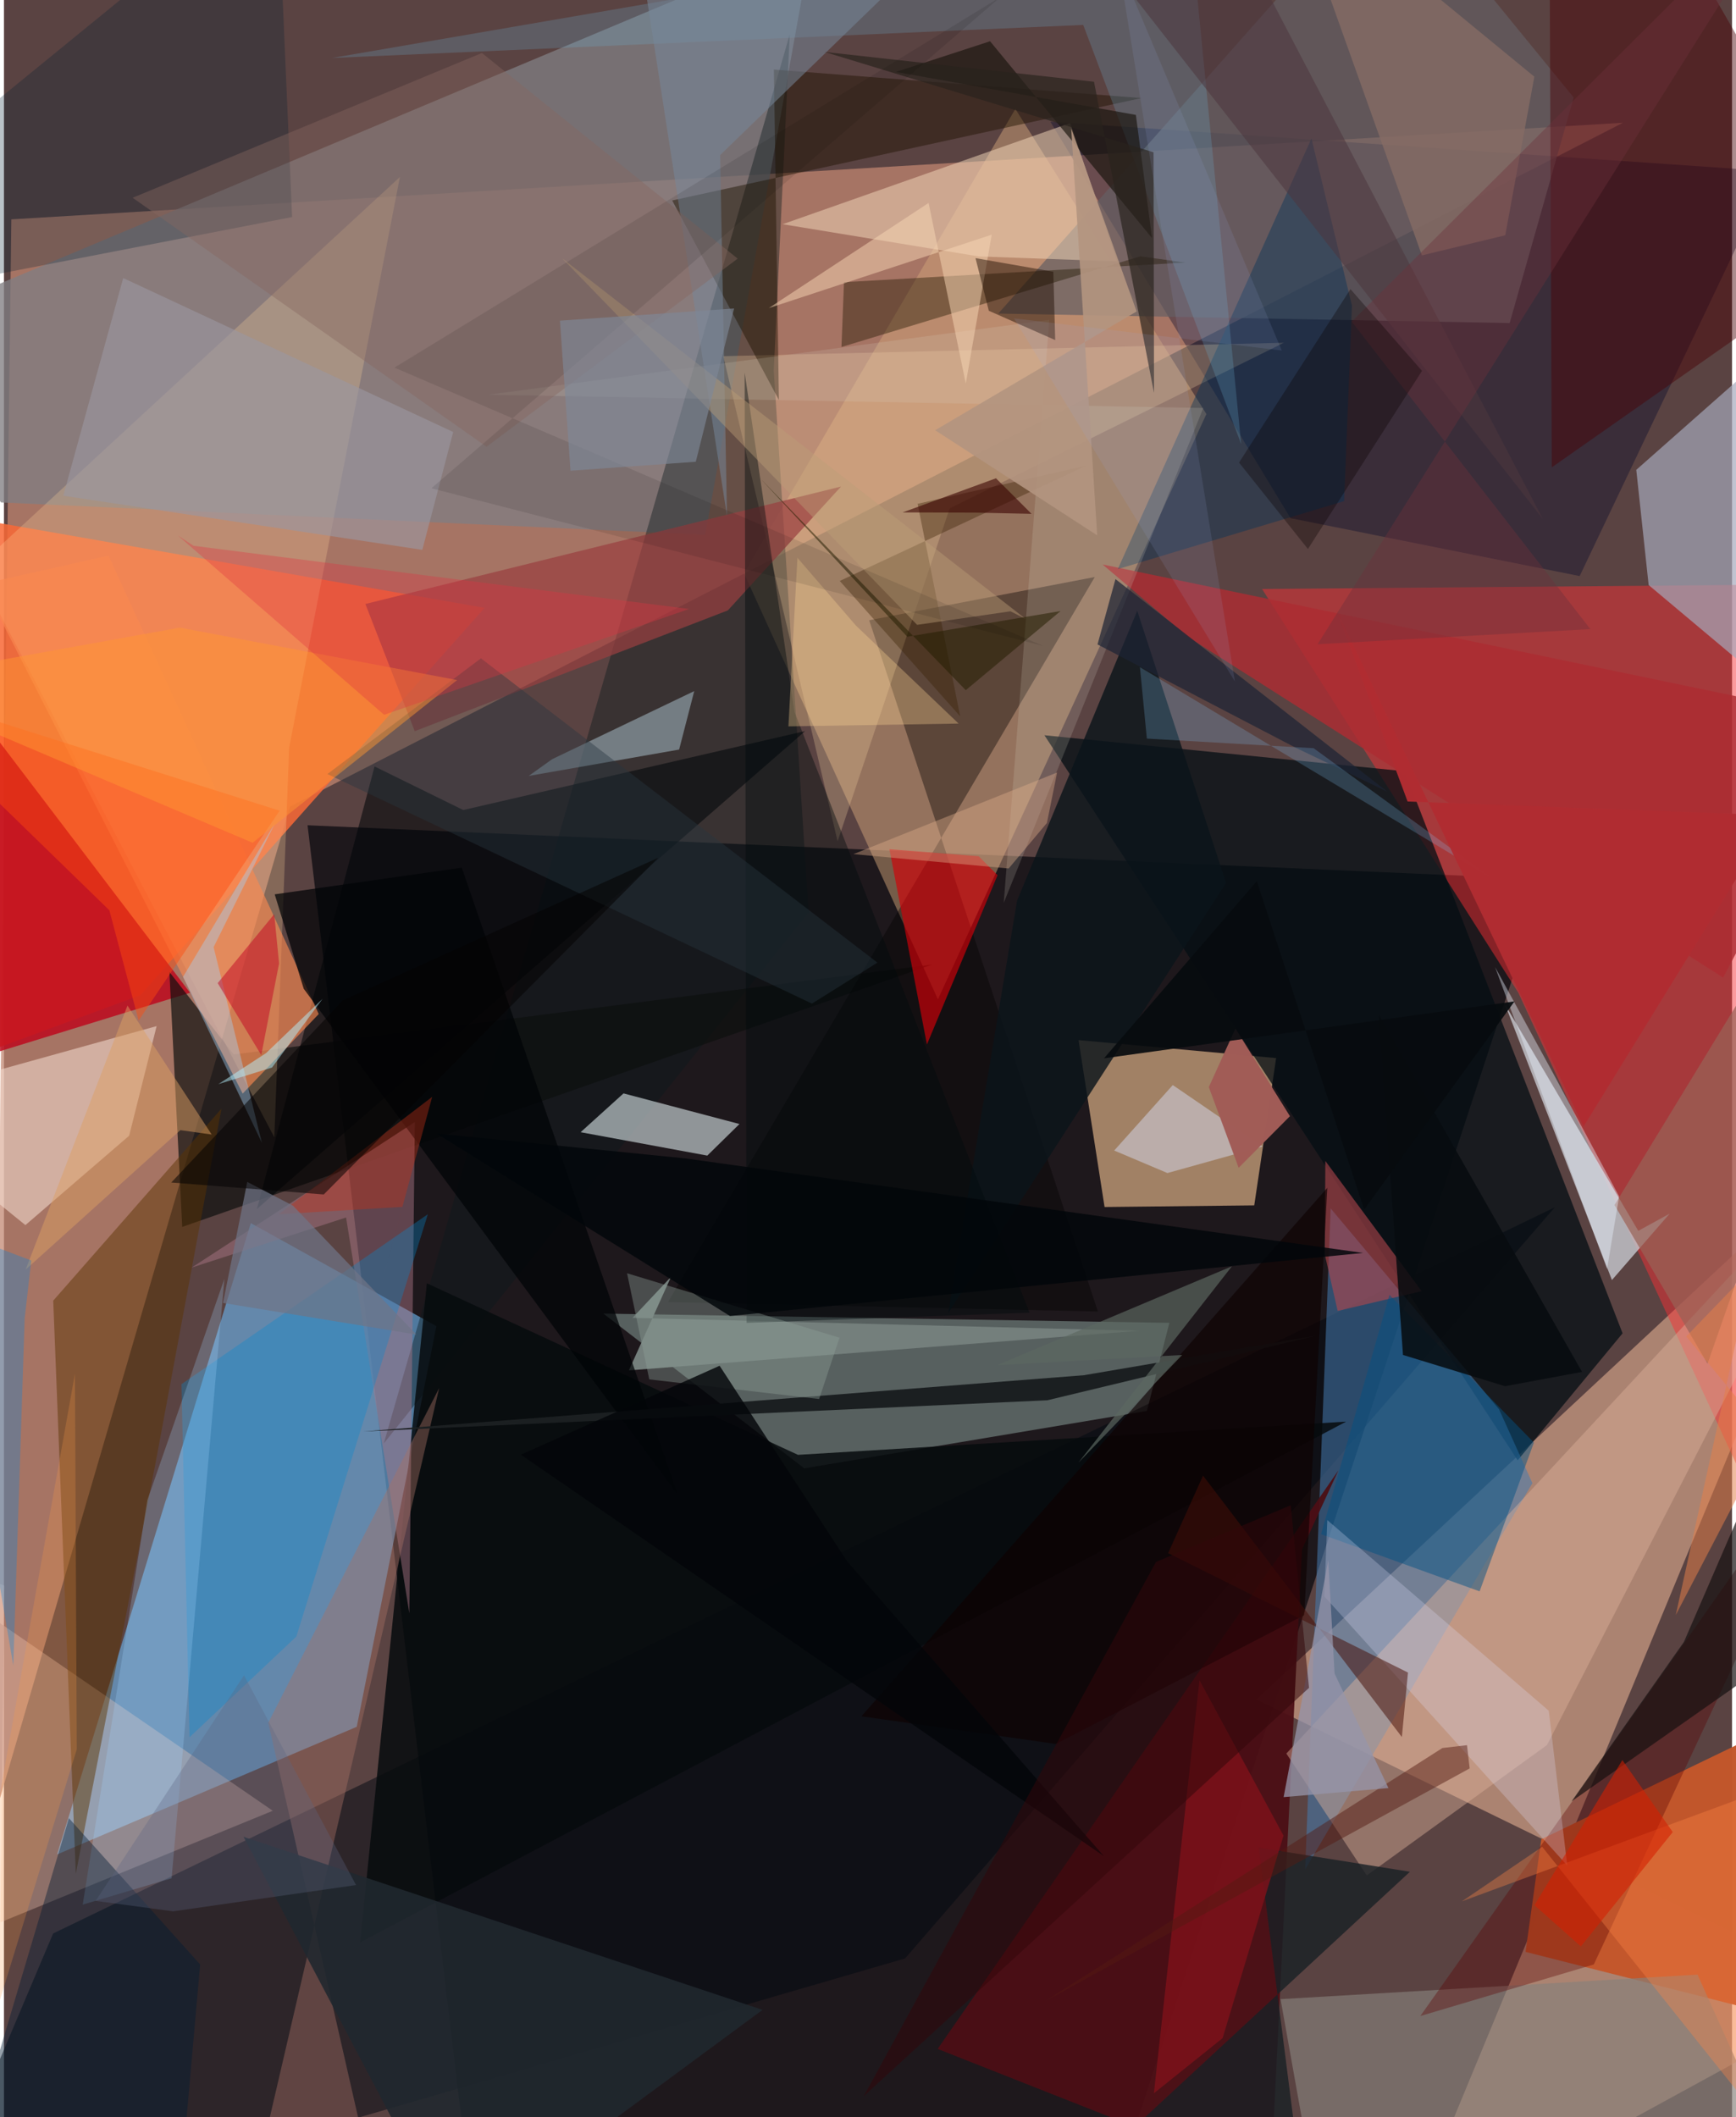 <svg xmlns="http://www.w3.org/2000/svg" width="228" height="278" viewBox="0 0 836 1024"><path fill="#5a4342" d="M0 0h836v1024H0z"/><path fill="#c18670" fill-opacity=".733" d="M-6.087 883.982L3.57 106.09l779.68-46.72-644.909 330.755z"/><path fill="#0a0a0f" fill-opacity=".749" d="M228.573 1086l-81.697-686.845 598.638 26.114L528.474 1086z"/><path fill="#6aace2" fill-opacity=".655" d="M119.428 591.586L25.733 896.907l144.944-61.721 38.535-193.77z"/><path fill="#f4bb9c" fill-opacity=".529" d="M675.883 1086L898 549.735 605.898 821.99 898 964.549z"/><path fill="#f62f35" fill-opacity=".482" d="M608.632 284.87l281.284-2.37-35.098 461.86-122.173-264.138z"/><path fill="#d1a478" fill-opacity=".49" d="M451.828 483.343l-93.824-206.11L489.288 52.671l92.426 147.58z"/><path fill="#ffcb99" fill-opacity=".584" d="M532.446 583.787l-12.594-80.724 95.59 8.69-10.59 71.246z"/><path fill="#f86836" fill-opacity=".855" d="M-62 242.564l294.504 51.437-166.517 187.34-120.746 44.507z"/><path fill="#7b8e8a" fill-opacity=".612" d="M552.914 682.423l-165.744 27.76-97.189-74.843 273.814 4.476z"/><path fill="#807d81" fill-opacity=".773" d="M390.799-27.723l-51.513 286.4-340.682-15.663L-62 162.402z"/><path fill="#040e14" fill-opacity=".741" d="M732.285 706.307L503.349 355.615l174.326 17.419 105.368 271.842z"/><path fill="#01082c" fill-opacity=".361" d="M506.213 58.85L622.41 250.632l139.865 27.993 93.25-195.755z"/><path fill="#000910" fill-opacity=".502" d="M23.784 935.164l-63.733 150.603 475.896-138.551 314.345-363.309z"/><path fill="#457cb1" fill-opacity=".541" d="M629.492 904.17l109.939-186.818-16.136-35.71-81.468-97.17z"/><path fill="#c3572b" fill-opacity=".984" d="M743.715 889.585L898 815.156l-4.143 168.87-157.755-39.972z"/><path fill="#c5c6ce" fill-opacity=".812" d="M726.213 485.891l64.419 109.423 15.21-8.333-27.946 32.127z"/><path fill="#4c0e15" fill-opacity=".941" d="M645.534 711.225l-17.566 38.145-15.126 305.23L451.69 991z"/><path fill="#a5a8bb" fill-opacity=".69" d="M789.67 227.248l57.939-51.185 32.71 177.999-84.665-71.101z"/><path fill="#bd041a" fill-opacity=".808" d="M90.036 480.161l-132.902 40.866L-62 389.057v-108.96z"/><path fill="#0c191b" fill-opacity=".408" d="M372.416 179.186L389.25 441.23 183.743 698.155 380.135 16.63z"/><path fill="#0d0f0e" fill-opacity=".682" d="M111.146 510.025l-31.11-39.933 6.205 123.322 362.76-126.887z"/><path fill="#ffd69c" fill-opacity=".255" d="M130.8 550.099L-13.558 274.85 191.555 85.597l-53.597 276.071z"/><path fill="#d8e4e6" fill-opacity=".612" d="M340.254 558.922l-61.283-11.317 20.76-18.773 56.083 14.812z"/><path fill="#fbd2bc" fill-opacity=".322" d="M-1.728 929.768l1.895-162.87L-62 743.741l192.052 132.065z"/><path fill="#040000" fill-opacity=".388" d="M529.226 634.342l-207.994-4.575 206.475-350.682-109.137 20.896z"/><path fill="#f7e2d4" fill-opacity=".541" d="M73.858 496.292l-135.765 37.716 72.282 58.53 50.197-43.234z"/><path fill="#655f63" fill-opacity=".698" d="M481.027 151.663L670.225-62l89.169 109.172-30.981 109.08z"/><path fill="#dcaf99" fill-opacity=".451" d="M746.483 844.014l-87.195 63.09-38.905-58.97L898 549.384z"/><path fill="#f3d8ba" fill-opacity=".51" d="M515.8 59.504l22.758 66.926-67-2.406-94.855-15.577z"/><path fill="#d30009" fill-opacity=".655" d="M471.553 414.132l9.104 9.167-34.155 81.904-18.135-94.458z"/><path fill="#060b0e" fill-opacity=".851" d="M649.301 687.593l-265.178 16.063-179.537-82.975-32.279 318.779z"/><path fill="#f4d1a0" fill-opacity=".275" d="M348 172.272l271.174-6.497-161.655 80.112-54.229 161.01z"/><path fill="#ab7687" fill-opacity=".467" d="M198.759 542.692L90.825 613.083l74.684-24.224 30.593 191.413z"/><path fill="#87807a" fill-opacity=".655" d="M638.836 1086l-21.262-119.088 201.713-11.857 37.764 83.782z"/><path fill="#5b3300" fill-opacity=".475" d="M73.324 707.69l31.904-171.465-81.39 92.852 10.914 277.29z"/><path fill="#4a0005" fill-opacity=".451" d="M898 121.417L803.575-43.218 747.597-62l1.201 288.037z"/><path fill="#993f40" fill-opacity=".706" d="M198.723 353.643L350.2 295.228l54.758-59.9-230.112 56.787z"/><path fill="#0b141a" fill-opacity=".812" d="M490.124 435.606l-33.292 199.446L591.214 427.02l-42.968-131.614z"/><path fill="#00060a" fill-opacity=".569" d="M222.187 391.786l-42.9-21.076-56.904 214.032 265.225-231.153z"/><path fill="#ac2c32" fill-opacity=".824" d="M831.673 472.816L572.845 308.097 531.48 273.01l365.898 76.105z"/><path fill="#9db1bb" fill-opacity=".592" d="M253.863 375.287l11.35-8.107 68.726-32.919-7.315 28.273z"/><path fill="#1f1200" fill-opacity=".459" d="M550.262 47.434L372.467 33.642l2.424 159.816-51.617-96.496z"/><path fill="#747f7c" d="M304.076 637.389l245.182 6.27-246.936 19.146 20.374-45.23z"/><path fill="#0589d0" fill-opacity=".329" d="M85.867 669.486l119.207-82.208-63.624 204.26-51.68 48.722z"/><path fill="#5b0000" fill-opacity=".353" d="M898 673.585l-89.33 127.068-123.476 174.431 83.935-24.937z"/><path fill="#211601" fill-opacity=".412" d="M549.742 123.972l-144.574 43.86 1.217-31.35 165.025-9.495z"/><path fill="#a77165" fill-opacity=".42" d="M210.534 671.384l-82.67 161.852 53.73 235.986-65.17 7.329z"/><path fill="#003159" fill-opacity=".408" d="M538.844 275.251l109.484-32.879 3.784-94.53L632.532 67z"/><path fill="#f98850" fill-opacity=".639" d="M-10.33 282.435l60.9-13.74 101.708 221.761-36.793 38.479z"/><path fill="#6ab2d3" fill-opacity=".235" d="M573.21-43.212L158.693 28.037l363.43-15.986 76.405 202.761z"/><path fill="#b1474d" fill-opacity=".6" d="M685.848 624.49l-40.633 9.559-6.226-27.293.262-45.24z"/><path fill="#192026" fill-opacity=".812" d="M680.176 905.302L485.091 1086l141.236-40.918-19.292-151.47z"/><path fill="#035184" fill-opacity=".482" d="M713.876 769.683l26.267-71.973-69.884-71.437-33.075 115.749z"/><path fill="#002033" fill-opacity=".271" d="M-62 96.458L132.157-62l7.243 166.974-158.882 30.74z"/><path fill="#cfd2e2" fill-opacity=".549" d="M565.443 524.803l-28.338 31.668 25.746 10.892 46.024-12.844z"/><path fill="#9fd6ff" fill-opacity=".251" d="M106.631 618.567L69.385 725.504l-31.29 195.691 43.003-12.759z"/><path fill="#20282e" fill-opacity=".89" d="M366.99 972.107l-251.088-83.71L219.989 1086l-7.39-.025z"/><path fill="#d8d1c1" fill-opacity=".188" d="M580.198 197.35l-96.532 239.328 22.05-281.956-271.492 36.186z"/><path fill="#e2e2fb" fill-opacity=".259" d="M747.332 827.415l8.954 74.892L638.74 772.08l1.458-36.871z"/><path fill="#ff4c0f" fill-opacity=".443" d="M51 440.286l-113-109.93L133.365 392.1 65.15 493.597z"/><path fill="#7d111a" fill-opacity=".835" d="M578.364 812.642l-22.067 199.828 33.257-26.691 29.464-97.969z"/><path fill="#010406" fill-opacity=".725" d="M145.017 478.225L326.06 723.166 221.477 419.67l-90.498 12.89z"/><path fill="#1c2022" fill-opacity=".996" d="M504.724 677.269l130.259-31.31-112.57 19.186-348.52 27.194z"/><path fill="#f8d6b4" fill-opacity=".506" d="M369.996 149.024l107.865-35.519-12.561 72.01-17.988-87.365z"/><path fill="#151111" fill-opacity=".686" d="M898 773.312V597.32l-85.265 196.787-54.355 77.139z"/><path fill="#0d0000" fill-opacity=".631" d="M508.89 843.492l-94.085-13.376 225.41-255.606-11.181 206.678z"/><path fill="#391f00" fill-opacity=".365" d="M404.337 280.979l58.26 65.502-20.594-102.813 81.6-18.457z"/><path fill="#19150d" fill-opacity=".659" d="M555.396 115.142l-78.34-95.187-45.525 14.832 116.066 20.797z"/><path fill="#9b96a0" fill-opacity=".647" d="M28.703 239.768l29-105.276 159.62 74.46-14.927 56.998z"/><path fill="#1d2335" fill-opacity=".714" d="M537.716 280.094l-8.681 31.596L625 361.7l44.223 21.184z"/><path fill="#76889a" fill-opacity=".525" d="M487.791-62L346.484 75.009l3.302 174.604L301.546-62z"/><path fill="#866c64" fill-opacity=".8" d="M619.758-62L740.35 37.094l-14.065 76.698-40.324 9.723z"/><path fill="#000b0e" fill-opacity=".424" d="M382.426 344.315l-24.09-164.08.927 459.585 136.876-4.928z"/><path fill="#a5d2f9" fill-opacity=".404" d="M86.635 472.474l44.516-74.401-29.73 60.026 23.358 94.648z"/><path fill="#080c0f" fill-opacity=".871" d="M676.809 655.34l-11.623-164.45 98.26 172.649-37.246 6.92z"/><path fill="#28373f" fill-opacity=".416" d="M230.742 318.416l-74.255 55.958 234.397 111.035 31.664-19.832z"/><path fill="#dfad8b" fill-opacity=".404" d="M486.051 420.058l-75.096-6.945 98.529-39.47-4.935 24.415z"/><path fill="#7fc9fc" fill-opacity=".22" d="M549.554 322.663l3.344 34.572 80.675 4.647 87.084 63.473z"/><path fill="#fc8346" fill-opacity=".365" d="M705.334 919.608l38.82-26.375L898 1086V848.53z"/><path fill="#001c33" fill-opacity=".416" d="M31.418 879.387l-50.31 169.212L82.888 1086l12.028-135.86z"/><path fill="#8f9f98" fill-opacity=".396" d="M404.219 647.015l-102.78-31.185 10.745 51.33 82.174 9.499z"/><path fill="#a15c57" fill-opacity=".996" d="M595.765 497.424l-12.883 28.36 14.429 39.039 24.812-24.965z"/><path fill="#976257" fill-opacity=".706" d="M824.143 659.562l-45.013-76.744L898 387.971l-48.042 197.876z"/><path fill="#fed492" fill-opacity=".337" d="M412.14 302.542L383.858 269.8l-4.358 81.517 82.33-1.349z"/><path fill="#ff9731" fill-opacity=".471" d="M85.07 303.557l134.156 25.364-98.944 78.702L-62 330.143z"/><path fill="#02070a" fill-opacity=".835" d="M657.485 605.99L351.24 636.513l-142.092-88.307 120.349 12.059z"/><path fill="#1d0c00" fill-opacity=".463" d="M508.56 164.484l-.906-33.052-37.648-6.58 6.434 25.452z"/><path fill="#86665f" fill-opacity=".412" d="M354.941 125.087l-121.48 90.99L62.253 95.65l168.96-70.021z"/><path fill="#460e06" fill-opacity=".518" d="M679.224 808.957L563.2 751.204l16.886-37.502L676.27 840.14z"/><path fill="#030609" fill-opacity=".82" d="M532.088 897.728l-282.015-194.15 96.135-43.014 61.751 94.681z"/><path fill="#b02d32" fill-opacity=".992" d="M679.036 387.656l177.883 6.712-92.767 150.545-119.553-249.864z"/><path fill="#29221d" fill-opacity=".675" d="M396.976 25.118l159.162 48.528.227 116.392-29.016-150.489z"/><path fill="#bb9d78" fill-opacity=".439" d="M494.412 299.452l-7.484-3.789-45.184 6.556-171.6-177.186z"/><path fill="#531a12" fill-opacity=".471" d="M695.875 845.455L503.926 967.746 709.073 855.31l-1.298-11.225z"/><path fill="#dc9f64" fill-opacity=".486" d="M100.491 548.729l-15.155-2.117L10.48 614.07l49.28-127.707z"/><path fill="#9695aa" fill-opacity=".753" d="M619.064 869.204l50.713-4.38-26.063-55.414-3.036-54.885z"/><path fill="#fe9b46" fill-opacity=".235" d="M35.23 846.086l-.896-181.628-50.99 285.463L-38.344 1086z"/><path fill="#c53218" fill-opacity=".392" d="M132.981 587.272l74.182-56.762-25.79 95.25 11.396-42.041z"/><path fill="#d51e00" fill-opacity=".569" d="M782.93 851.296l-42.522 70.175 22.45 19.96 44.46-55.324z"/><path fill="#231e00" fill-opacity=".525" d="M365.766 231.269l71.239 76.7 74.163-12.43-45.874 38.278z"/><path fill="#5c6861" fill-opacity=".675" d="M519.782 707.448l74.268-94.988-113.505 47.802 89.443-4.9z"/><path fill="#5d6682" fill-opacity=".318" d="M81.858 924.447l88.47-12.71-54.201-101.472-71.769 109.129z"/><path fill="#b3947f" fill-opacity=".91" d="M450.482 208.087l97.47-57.45-31.641-88.52 12.572 196.811z"/><path fill="#e47f4a" fill-opacity=".522" d="M808.765 781.145l36.954-167.75-31.892 33.015 39.931 48.423z"/><path fill="#e03442" fill-opacity=".341" d="M331.405 294.54L91.7 263.98l-7.588-5.007 99.788 86.75z"/><path fill="#e9f3ff" fill-opacity=".404" d="M781.366 578.626L749.2 518.659l-27.829-50.904 54.171 146.05z"/><path fill="#4c373d" fill-opacity=".541" d="M681.098-35.702l-92.31-11.024 155.715 297.802L542.843-6.422z"/><path fill="#0585de" fill-opacity=".31" d="M10.02 637.703l-5.499 167.9-36.223-212.934 44.92 17z"/><path fill="#6e313b" fill-opacity=".396" d="M767.47 304.28L652.014 155.542 870.283-62 635.478 311.607z"/><path fill="#390301" fill-opacity=".596" d="M470.181 247.945l26.93.586-17.2-17.2-45.164 16.508z"/><path fill="#6f7486" fill-opacity=".714" d="M139.819 583.14l59.705 62.345-93.55-15.288 11.725-58.542z"/><path fill="#0a0200" fill-opacity=".098" d="M188.904 177.802l314.05 134.69-296.161-76.329L482.008-1.39z"/><path fill="#7e8797" fill-opacity=".643" d="M274.075 227.675l60.622-4.341 18.524-74.134-84.253 5.898z"/><path fill="#c00324" fill-opacity=".49" d="M133.09 465.968l-2.348-23.808-27.346 33.337 21.077 34.8z"/><path fill="#32060a" fill-opacity=".525" d="M622.478 728.033l-65.166 27.427-141.376 258.399 215.418-197.517z"/><path fill="#b4effb" fill-opacity=".506" d="M126.786 509.366l27.332-26.257-24.413 33.207-25.982 8.044z"/><path fill="#040203" fill-opacity=".545" d="M154.707 577.722l161.856-162.88-152.575 68.97-83.054 88.131z"/><path fill="#98a7da" fill-opacity=".133" d="M488.633 153.982l106.87 175.64-56.464-347.94 79.125 187.85z"/><path fill="#070b0f" fill-opacity=".918" d="M532.171 511.865l73.931-85.691 51.926 158.9 72.715-100.738z"/><path fill="#0c0002" fill-opacity=".329" d="M630.821 265.533l-33.32-41.796 53.892-83.899 34.616 39.538z"/></svg>